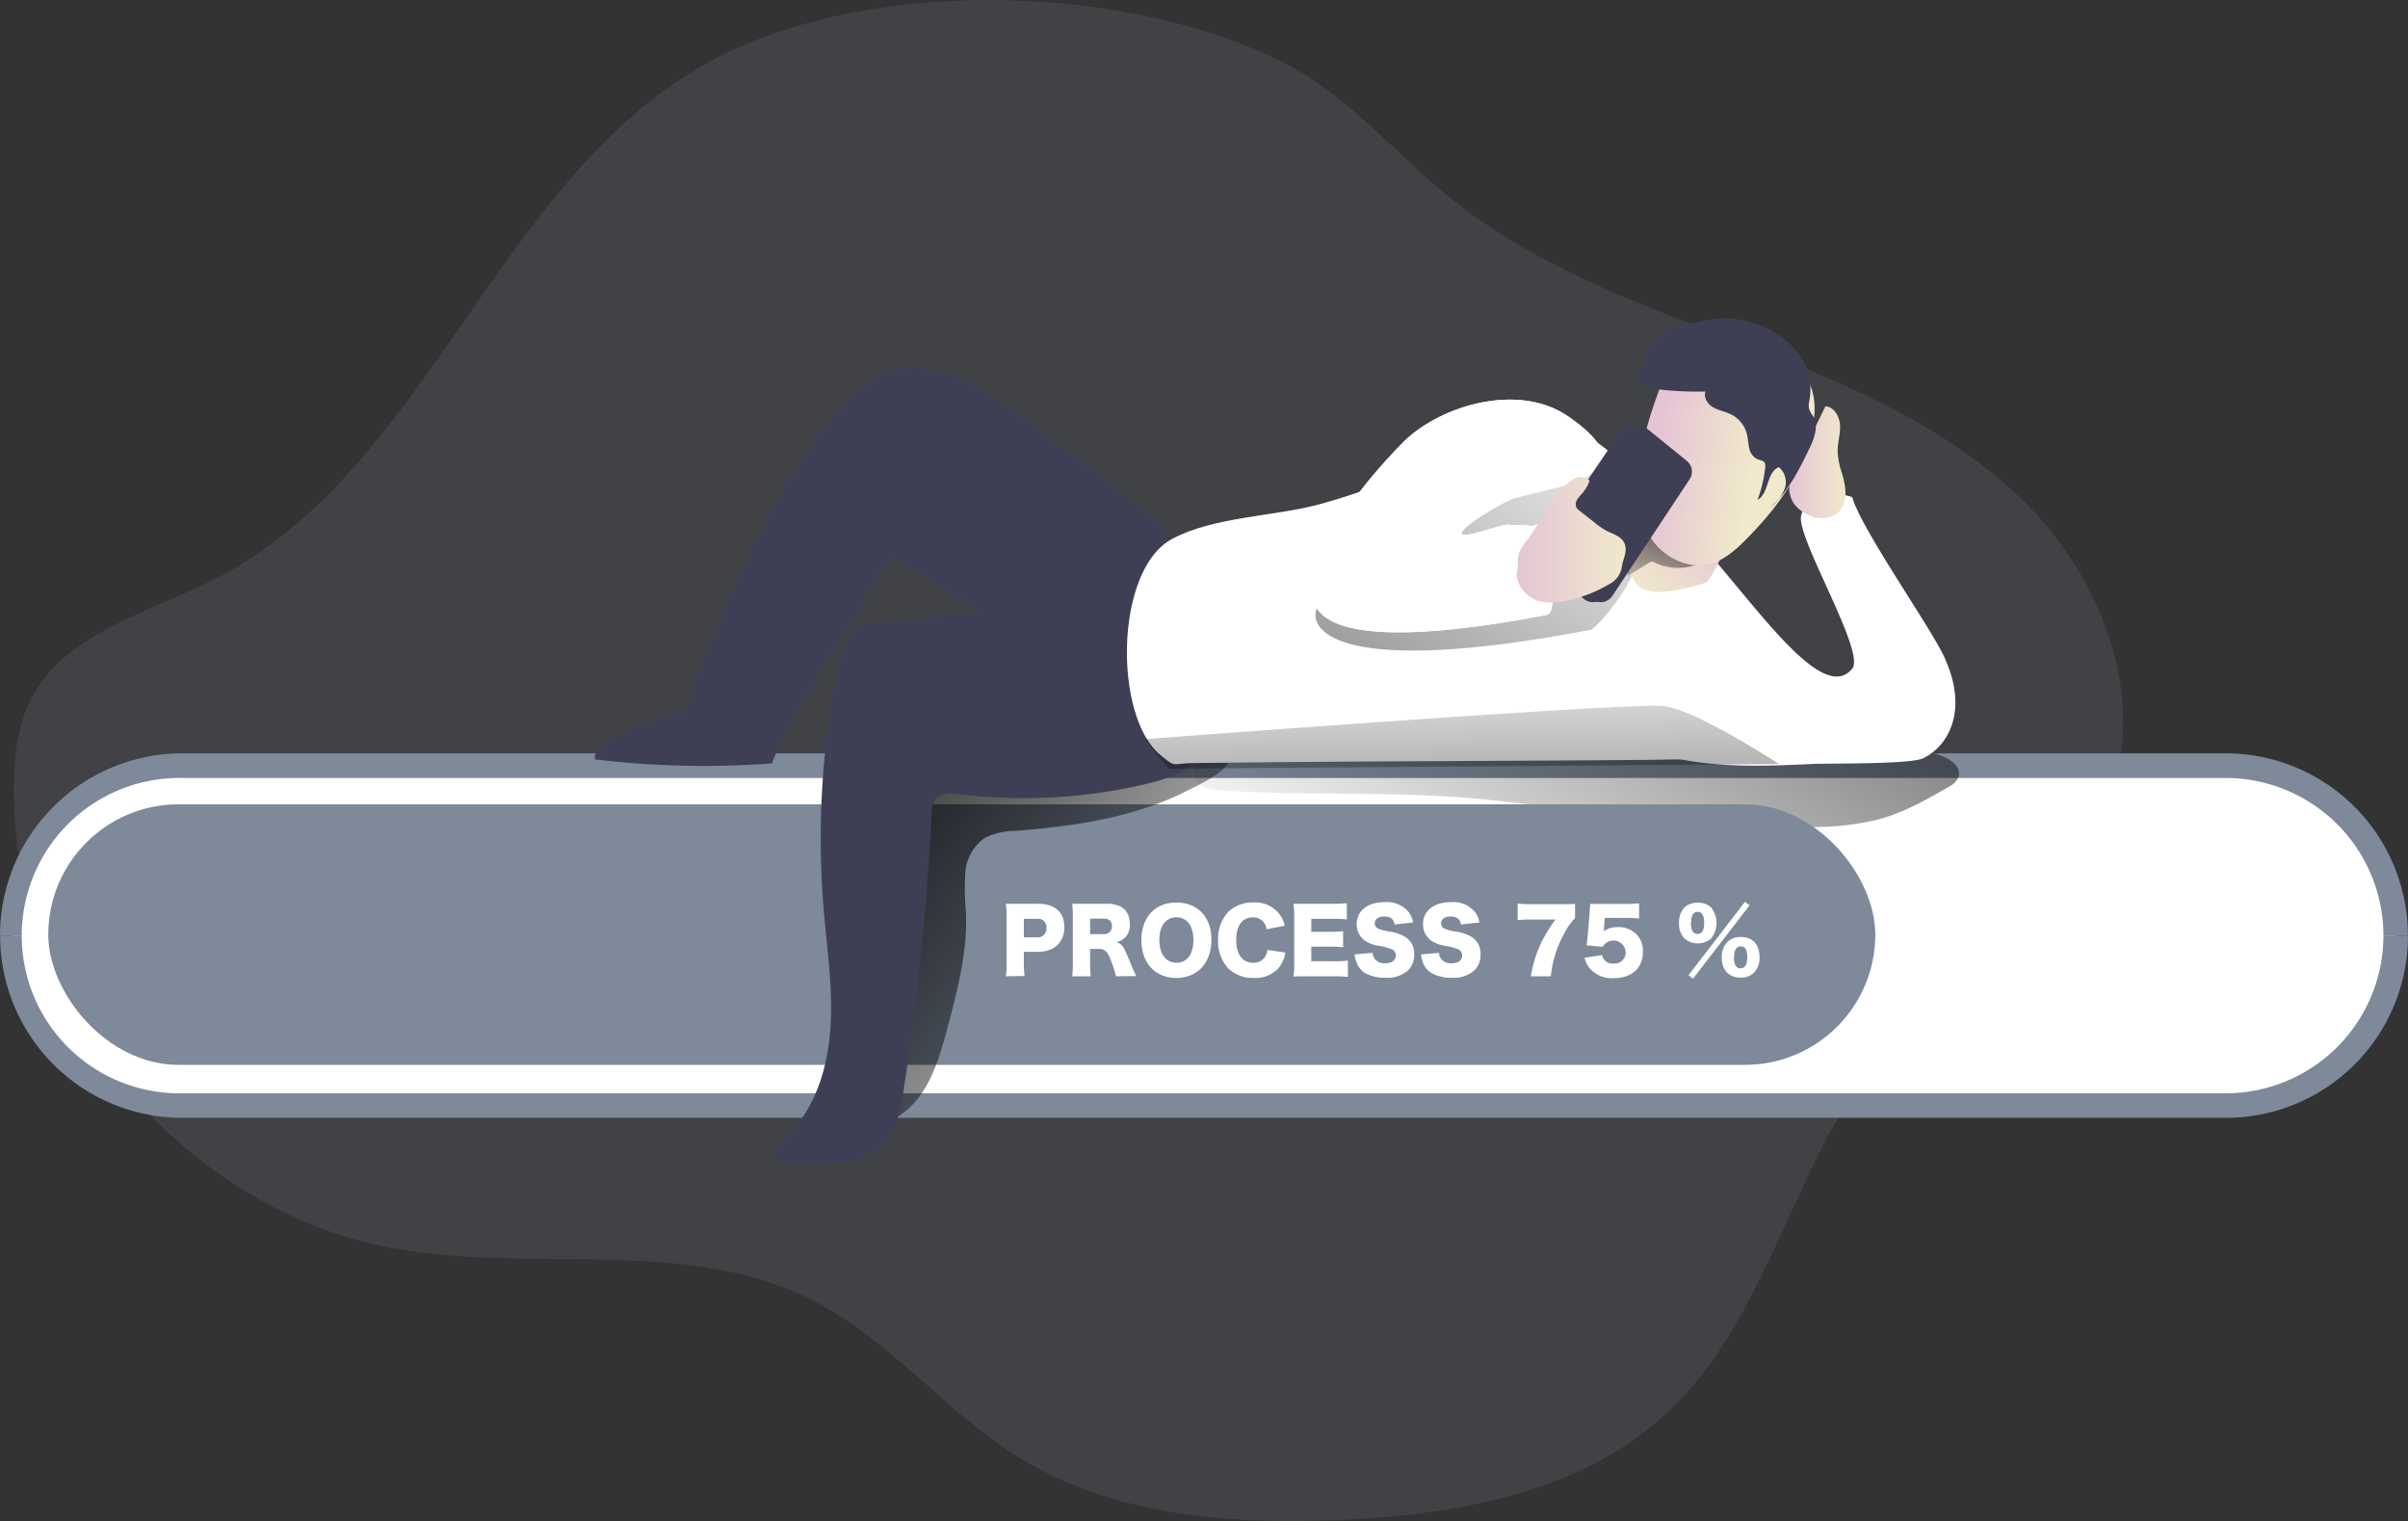<svg id="Layer_1" data-name="Layer 1" xmlns="http://www.w3.org/2000/svg" xmlns:xlink="http://www.w3.org/1999/xlink" viewBox="0 0 436.02 275.39"><rect x="0" y="0" width="436.02" height="275.39" fill="#333333" stroke="none"/><defs><linearGradient id="linear-gradient" x1="270.9" y1="225.96" x2="366.71" y2="70.4" gradientUnits="userSpaceOnUse"><stop offset="0" stop-opacity="0"/><stop offset="0.99"/></linearGradient><linearGradient id="linear-gradient-2" x1="245.36" y1="249.17" x2="144.54" y2="171.72" xlink:href="#linear-gradient"/><linearGradient id="linear-gradient-3" x1="305.42" y1="112.5" x2="194.02" y2="268.08" xlink:href="#linear-gradient"/><linearGradient id="linear-gradient-4" x1="318.83" y1="140.19" x2="307.82" y2="154.21" gradientUnits="userSpaceOnUse"><stop offset="0" stop-color="#e5c5d5"/><stop offset="0.42" stop-color="#ead4d1"/><stop offset="1" stop-color="#f0e9cb"/></linearGradient><linearGradient id="linear-gradient-5" x1="307.91" y1="159.87" x2="319.1" y2="128.82" xlink:href="#linear-gradient"/><linearGradient id="linear-gradient-6" x1="334.32" y1="129.99" x2="344.49" y2="129.99" xlink:href="#linear-gradient-4"/><linearGradient id="linear-gradient-7" x1="310.98" y1="126.38" x2="327.75" y2="129.01" xlink:href="#linear-gradient-4"/><linearGradient id="linear-gradient-8" x1="284.92" y1="143.98" x2="304.68" y2="143.98" xlink:href="#linear-gradient-4"/><linearGradient id="linear-gradient-9" x1="274.63" y1="158.98" x2="276.37" y2="250.09" xlink:href="#linear-gradient"/></defs><title>Waiting the process</title><path d="M12.86,187.29c-1.26,39.64,29.57,77.86,68.58,85,25.31,4.64,53.09-2.22,76,9.43,14.11,7.17,24.22,20.41,37.73,28.66,17.05,10.4,38,12,58,11.1,21.19-.94,43.66-5,59.13-19.49,18.39-17.24,22.6-45.05,38.45-64.65,13.25-16.39,34.5-27,41.68-46.77,6.6-18.21-1.43-39.21-15.08-52.95s-32-21.63-50.1-28.58-36.55-13.43-52.13-25.2c-11.22-8.47-20.42-20.47-33.24-26.68-29.49-14.28-77.06-15.23-105.35,1.59C99.8,80.6,87.38,131.57,49.34,151.07c-12.25,6.28-27.72,9.92-33.68,22.34-2.06,4.28-2.65,9.13-2.8,13.88" transform="translate(-10.33 -46.29)" fill="#7e899a" opacity="0.18" style="isolation:isolate"/><path d="M444.12,215.69a30.76,30.76,0,0,1-30.77,30.77h-370a30.77,30.77,0,0,1-30.77-30.77" transform="translate(-10.33 -46.29)" fill="#fff"/><path d="M12.55,215.69a30.77,30.77,0,0,1,30.77-30.77h370a30.77,30.77,0,0,1,30.77,30.77" transform="translate(-10.33 -46.29)" fill="#fff"/><path d="M446.35,215.69a33,33,0,0,1-33,33h-370a33,33,0,0,1-33-33" transform="translate(-10.33 -46.29)" fill="#7e899a"/><path d="M10.33,215.69a33,33,0,0,1,33-33h370a33,33,0,0,1,33,33" transform="translate(-10.33 -46.29)" fill="#7e899a"/><path d="M441.9,215.69a28.57,28.57,0,0,0-28.55-28.54h-370a28.55,28.55,0,1,0,0,57.09h370a28.58,28.58,0,0,0,28.55-28.55" transform="translate(-10.33 -46.29)" fill="#fff"/><path d="M364.58,187.66a3.94,3.94,0,0,1-1.37,1.08c-4,2.32-8.14,4.66-12.63,5.88A47.85,47.85,0,0,1,340.25,196a185,185,0,0,1-22.83-.37c-14.39-1.13-28.61-3.94-43-5-14.24-1-28.56-.31-42.82-1.2-1.83-.12-4-.43-4.86-2a4,4,0,0,1,.09-3.57c1.92-4,7.22-4.63,11.64-4.75,30.94-.84,61.91-1.67,92.84-.63,5.43.19,10.91.44,16.17,1.77a103,103,0,0,0,11.86,2.21C361.42,182.67,366.66,184.64,364.58,187.66Z" transform="translate(-10.33 -46.29)" fill="url(#linear-gradient)"/><rect x="8.74" y="145.63" width="330.82" height="47.17" rx="23.59" fill="#7e899a"/><path d="M194,196.74a12,12,0,0,0-5.37,1.27,8.35,8.35,0,0,0-3.5,6.21,45.39,45.39,0,0,0,.12,7.37c.27,7.17-1.61,14.22-3.46,21.15-1.52,5.66-3.34,11.76-8.09,15.19a3.12,3.12,0,0,1-3,.71c-1-.45-1.3-1.65-1.49-2.7-3.08-17.42,3.21-35.11,3.21-52.8,0-3.48,0-7.54,2.76-9.67,1.71-1.31,4-1.47,6.15-1.58l32.83-1.61c5.14-.25,11.8-1,16.66,1.13,6.09,2.69-2.62,6.59-5.82,8.19C215.46,194.41,204.56,195.91,194,196.74Z" transform="translate(-10.33 -46.29)" fill="url(#linear-gradient-2)"/><path d="M231.25,173.13c-.61,4.17-1.8,8.53-4.94,11.34-2.37,2.13-5.56,3.08-8.67,3.81a96,96,0,0,1-33.61,1.8c-1.59-.19-3.55-.28-4.46,1a4.38,4.38,0,0,0-.52,2.24A499.15,499.15,0,0,1,173.89,244c-.44,2.78-.93,5.66-2.54,8-3.7,5.29-11.35,5.38-17.79,4.94a3.13,3.13,0,0,1-2.16-.71c-1.16-1.26.29-3.14,1.5-4.34,5.1-5,7.33-12.35,7.8-19.49s-.62-14.28-1.22-21.42a154.26,154.26,0,0,1,2.36-42.67c.59-3,1.33-6.1,3.38-8.35.88-1,21.61-2.26,22.77-2.83-1.07-1-15.24-9.19-16.28-10.26-4.87,8.56-18.13,28.42-21.61,37.64a163.87,163.87,0,0,1-32-.73c-1.19-3,13-8.54,16.15-8.29,5.93-16.8,14-36.33,24.59-50.69,3.66-5,8-10.08,14.07-11.44,7.95-1.79,15.61,3.45,22.07,8.41C213.21,135.69,235.15,146.77,231.25,173.13Z" transform="translate(-10.33 -46.29)" fill="#3e3e54"/><path d="M278.9,127c4.64-2.07,9.62-4.37,14.61-3.38,3.78.76,6.93,3.31,9.85,5.83q5.24,4.49,10.3,9.18c3,2.79,6.19,6.07,6.32,10.18.11,3.47,4.42,34.56,1,34.79-7.51.5-56.32.35-94.63.85-3.92.05-2.94,1-5.95-1.49-8.43-7-8.27-33.47,2.14-39.08,7.56-4.07,18.56-4.06,26.84-6.32C259.53,134.8,268.94,130.34,278.9,127Z" transform="translate(-10.33 -46.29)" fill="#fff"/><path d="M264.48,132.29c-6.59,6.77-13.79,15.59-15.9,24.79-.74,3.23,4,11.95,49.7,3.26,1.33-.26,8.48-9.25,7.88-11.65s-16.63-1.14-19.07-1.52c-1.13-.18-2.28.05-3.4-.12s-8.48,2.74-8.49,1.6c0-1.42,7.84-5.83,9.19-6.28,6.67-2.2,26.28-3.82,10-15C285.27,121.16,271,125.64,264.48,132.29Z" transform="translate(-10.33 -46.29)" fill="url(#linear-gradient-3)"/><path d="M298.52,170.85a9.12,9.12,0,0,0,.43,4.92,8.87,8.87,0,0,0,3.83,3.64c10.52,6.19,23.51,5.79,35.7,5.2,2.59-.13,17.65.09,20-1,4.36-2,8.52-8.39,3.88-18.4C360,160,347.21,141.87,345.72,136.3c-3.82-1.28-8.36-.55-9.26,3.38s11.73,24.65,9.26,27.67c-5.23,6.39-16.4-10-27.16-22.29C312.42,138.07,299.45,163.22,298.52,170.85Z" transform="translate(-10.33 -46.29)" fill="#fff"/><path d="M308.48,141.6a13.69,13.69,0,0,0-3,3.57,4.73,4.73,0,0,0-.12,4.47c1.11,1.87.73,6.19,13.75,2.18,1.15-.35,5.12-9.22,5.12-10.43a9.08,9.08,0,0,0-1.92-6C317.42,129.76,311.78,138.43,308.48,141.6Z" transform="translate(-10.33 -46.29)" fill="url(#linear-gradient-4)"/><path d="M305.08,150.54l4-2.45a.77.77,0,0,1,.28-.12.85.85,0,0,1,.55.15A9.57,9.57,0,0,0,320.15,147c-1.6-.18-2.91-1.28-4.2-2.24a35.64,35.64,0,0,0-4.75-3,2.8,2.8,0,0,0-1.25-.41,2.66,2.66,0,0,0-1.8,1,14.89,14.89,0,0,0-3.48,5.4" transform="translate(-10.33 -46.29)" fill="url(#linear-gradient-5)"/><path d="M264.23,126.54c-6.59,6.76-13.79,15.58-15.9,24.78-.74,3.23-3.76,15,41.95,6.33,1.33-.25,1.06-2.48,1.26-3.82a18.82,18.82,0,0,0,.13-7.36c-.6-2.4-2.39-4.68-4.83-5.06-1.13-.18-2.28.05-3.4-.12S275,144,275,142.89c0-1.42,7.84-5.83,9.19-6.27,6.67-2.21,26.28-3.83,10-15C285,115.4,270.71,119.88,264.23,126.54Z" transform="translate(-10.33 -46.29)" fill="#fff"/><path d="M264.23,126.54c-6.59,6.76-13.79,15.58-15.9,24.78-.74,3.23-3.76,15,41.95,6.33,1.33-.25,1.06-2.48,1.26-3.82a18.82,18.82,0,0,0,.13-7.36c-.6-2.4-2.39-4.68-4.83-5.06-1.13-.18-2.28.05-3.4-.12S275,144,275,142.89c0-1.42,7.84-5.83,9.19-6.27,6.67-2.21,26.28-3.83,10-15C285,115.4,270.71,119.88,264.23,126.54Z" transform="translate(-10.33 -46.29)" fill="#fff"/><path d="M340.86,119.86c1.59.09,2.58,1.87,2.65,3.46s-.46,3.17-.44,4.77a14.78,14.78,0,0,0,.8,3.92c.7,2.41,1.3,5.61-1.05,7.35a4.84,4.84,0,0,1-4.75.28c-4.9-2-4.37-6.46-2-10.24C336.63,128.58,340.86,119.86,340.86,119.86Z" transform="translate(-10.33 -46.29)" fill="url(#linear-gradient-6)"/><path d="M307,132.77c-.23,3.85.21,7.88,2.4,11.14s6.51,5.48,10.48,4.5c2.59-.65,4.63-2.47,6.46-4.3,6.16-6.16,11.54-13.57,12.42-22a12.09,12.09,0,0,0-1.21-7.42c-1.38-2.36-3.85-4-6.39-5.24a21.41,21.41,0,0,0-8.7-2.48,12.66,12.66,0,0,0-7.6,2.23c-2,1.4-2.49,3.49-3.34,5.69C309.26,120.68,307.34,126.63,307,132.77Z" transform="translate(-10.33 -46.29)" fill="url(#linear-gradient-7)"/><path d="M297.81,135.31l7.3-10.72a2.5,2.5,0,0,1,3.64-.54l7,5.68a2.52,2.52,0,0,1,.52,3.34l-14,21.13a2.52,2.52,0,0,1-3.76.49l-4-3.56a2.49,2.49,0,0,1-.74-2.57L297.47,136A2.58,2.58,0,0,1,297.81,135.31Z" transform="translate(-10.33 -46.29)" fill="#3e3e54"/><path d="M296.37,135.31l7.3-10.72a2.5,2.5,0,0,1,3.64-.54l7,5.68a2.52,2.52,0,0,1,.52,3.34l-14,21.13a2.52,2.52,0,0,1-3.76.49l-4-3.56a2.49,2.49,0,0,1-.74-2.57L296,136A2.58,2.58,0,0,1,296.37,135.31Z" transform="translate(-10.33 -46.29)" fill="#3e3e54"/><path d="M288.54,141.63a69.86,69.86,0,0,1,4.85-7,6.13,6.13,0,0,1,2-1.67,2.58,2.58,0,0,1,2.5.07.54.54,0,0,1,.21.24.55.55,0,0,1-.06.35,7.22,7.22,0,0,1-1.21,2,7.38,7.38,0,0,0-.94,1.15,1.5,1.5,0,0,0-.1,1.42,2.17,2.17,0,0,0,.58.59l2.62,2.07a13.7,13.7,0,0,0,2.33,1.59c1,.52,2.2.83,2.87,1.75,1.08,1.48.13,3-.17,4.53a4.16,4.16,0,0,1-2.3,3.33,25.14,25.14,0,0,1-8,3.06c-2.07.41-4.36.52-6.13-.62a5.77,5.77,0,0,1-2.62-3.77,9,9,0,0,1,.23-1.95,6.14,6.14,0,0,1,.21-2.48,12.32,12.32,0,0,1,1.67-2.51C287.58,143.05,288.06,142.35,288.54,141.63Z" transform="translate(-10.33 -46.29)" fill="url(#linear-gradient-8)"/><path d="M309.49,108.21a9.87,9.87,0,0,0-2.12,7.24,1.39,1.39,0,0,0,.21.67,1.44,1.44,0,0,0,.94.4,63.11,63.11,0,0,0,10.64.66c-.44,1.09.39,2.3,1.41,2.88s2.21.75,3.25,1.28a5.49,5.49,0,0,1,2.82,3.53c.21.85.22,1.73.43,2.57a2.76,2.76,0,0,0,1.49,2c.47.17,1.05.2,1.3.63a1.42,1.42,0,0,1,.1.82,24,24,0,0,1-1.39,5.91c2.11-1.19,1.59-5,3.85-5.93a3.51,3.51,0,0,1,1.06,3.92,7.71,7.71,0,0,1-2.63,3.39c3.21-2.75,5.15-6.66,7-10.46.93-1.9,1.85-4.18.83-6a6.47,6.47,0,0,1-.79-1.43,3.32,3.32,0,0,1,.05-1.4,11.91,11.91,0,0,0-.26-5.57,10.79,10.79,0,0,0-2.13-3.56,17.42,17.42,0,0,0-12.63-5.84c-2.37-.07-4.55.67-6.85.89A9.39,9.39,0,0,0,309.49,108.21Z" transform="translate(-10.33 -46.29)" fill="#3e3e54"/><path d="M217.7,180.12s87.8-6.68,93.81-6,20.94,10.51,20.94,10.51L222,185.46A55.76,55.76,0,0,1,217.7,180.12Z" transform="translate(-10.33 -46.29)" fill="url(#linear-gradient-9)"/><path d="M192.47,223.06a17.6,17.6,0,0,0,.12-2.32v-8.51a18.49,18.49,0,0,0-.12-2.3c.74,0,1.3,0,2.31,0h3.44c3.12,0,4.83,1.49,4.83,4.23s-1.79,4.47-4.84,4.47h-2.49v2a19.84,19.84,0,0,0,.13,2.37Zm5.6-7.06a1.56,1.56,0,0,0,1.74-1.7,1.52,1.52,0,0,0-1.74-1.65h-2.35V216Z" transform="translate(-10.33 -46.29)" fill="#fff"/><path d="M212.41,223.06a16.77,16.77,0,0,0-.77-2.45c-.51-1.37-.7-1.73-1.09-2.08a1.71,1.71,0,0,0-1.23-.42h-1.6v2.58a15.61,15.61,0,0,0,.13,2.37h-3.38a16.2,16.2,0,0,0,.12-2.36v-8.46a17.64,17.64,0,0,0-.12-2.31c.69,0,1.27,0,2.34,0h4.09c2.55,0,4,1.32,4,3.58a3.06,3.06,0,0,1-2.42,3.37c.8.25,1.17.61,1.67,1.73.23.5.45,1,1.16,2.74.18.44.36.83.76,1.66Zm-2.24-7.64a1.38,1.38,0,0,0,1.5-1.46c0-.88-.5-1.34-1.48-1.34h-2.47v2.8Z" transform="translate(-10.33 -46.29)" fill="#fff"/><path d="M229.69,216.46c0,4.15-2.53,6.9-6.36,6.9s-6.33-2.69-6.33-6.85,2.48-6.81,6.35-6.81S229.69,212.34,229.69,216.46Zm-3.27,0c0-2.55-1.17-4.09-3.07-4.09s-3.1,1.56-3.1,4.09,1.18,4.15,3.1,4.15S226.42,219.07,226.42,216.49Z" transform="translate(-10.33 -46.29)" fill="#fff"/><path d="M239.66,214.54a2.36,2.36,0,0,0-2.49-2.14c-1.92,0-3,1.51-3,4.11s1.16,4.11,3.11,4.11a2.49,2.49,0,0,0,2.06-1,2.59,2.59,0,0,0,.47-1.35l3.27.49a6,6,0,0,1-1.3,2.88,5.67,5.67,0,0,1-4.41,1.71,6.38,6.38,0,0,1-4.65-1.73,7.26,7.26,0,0,1-1.83-5.12,7.13,7.13,0,0,1,1.91-5.18,6.37,6.37,0,0,1,4.51-1.63,5.47,5.47,0,0,1,4.64,2.06,4.91,4.91,0,0,1,1,2.15Z" transform="translate(-10.33 -46.29)" fill="#fff"/><path d="M254.4,223.17a19.83,19.83,0,0,0-2.59-.11h-4.95c-1.2,0-1.64,0-2.32.05a13.78,13.78,0,0,0,.13-2.3v-8.58a15.79,15.79,0,0,0-.13-2.3c.65,0,1.09,0,2.32,0h5a19.16,19.16,0,0,0,2.35-.11v2.94a19.16,19.16,0,0,0-2.35-.11h-4.09V215h3.4a19.68,19.68,0,0,0,2.36-.11v2.91a19.12,19.12,0,0,0-2.36-.11h-3.4v2.64h4.06a20.83,20.83,0,0,0,2.56-.11Z" transform="translate(-10.33 -46.29)" fill="#fff"/><path d="M258.88,218.8a2.14,2.14,0,0,0,.41,1.16,2.28,2.28,0,0,0,1.84.74c1.21,0,1.94-.53,1.94-1.41a1.18,1.18,0,0,0-.66-1.1,12.62,12.62,0,0,0-2.36-.65,6,6,0,0,1-2.53-.91,3.54,3.54,0,0,1-1.53-3c0-2.42,1.95-4,5.05-4a5.12,5.12,0,0,1,4.37,1.8,4.5,4.5,0,0,1,.79,1.88l-3.34.37c-.19-1-.75-1.45-1.95-1.45-1,0-1.66.52-1.66,1.24a1.08,1.08,0,0,0,.74,1,9.44,9.44,0,0,0,2.17.52,7.64,7.64,0,0,1,2.54.89,3.5,3.5,0,0,1,1.7,3.21,3.93,3.93,0,0,1-1.1,2.89,5.73,5.73,0,0,1-4.14,1.34,7.43,7.43,0,0,1-3.5-.77,3.72,3.72,0,0,1-1.7-2,5.75,5.75,0,0,1-.35-1.46Z" transform="translate(-10.33 -46.29)" fill="#fff"/><path d="M270.9,218.8a2,2,0,0,0,.41,1.16,2.25,2.25,0,0,0,1.84.74c1.21,0,1.93-.53,1.93-1.41a1.18,1.18,0,0,0-.66-1.1,12.34,12.34,0,0,0-2.36-.65,6,6,0,0,1-2.53-.91,3.54,3.54,0,0,1-1.53-3c0-2.42,1.95-4,5.05-4a5.12,5.12,0,0,1,4.37,1.8,4.37,4.37,0,0,1,.79,1.88l-3.33.37c-.19-1-.76-1.45-1.95-1.45-1,0-1.67.52-1.67,1.24a1.08,1.08,0,0,0,.74,1,9.44,9.44,0,0,0,2.17.52,7.8,7.8,0,0,1,2.55.89,3.51,3.51,0,0,1,1.69,3.21,3.89,3.89,0,0,1-1.1,2.89,5.7,5.7,0,0,1-4.13,1.34,7.44,7.44,0,0,1-3.51-.77,3.72,3.72,0,0,1-1.7-2,5.83,5.83,0,0,1-.34-1.46Z" transform="translate(-10.33 -46.29)" fill="#fff"/><path d="M295.52,212.53a12.06,12.06,0,0,0-2.15,3.16,19.35,19.35,0,0,0-2.22,7.37h-3.63A22.15,22.15,0,0,1,289.4,217a24.86,24.86,0,0,1,2.58-4.22H287.5a18.47,18.47,0,0,0-2.37.11v-3a21.43,21.43,0,0,0,2.54.11H293c1.45,0,1.89,0,2.53-.06Z" transform="translate(-10.33 -46.29)" fill="#fff"/><path d="M300.76,214.4c0,.08,0,.23-.05.5a4.1,4.1,0,0,1,2.55-.75,4.57,4.57,0,0,1,3.38,1.29,4.27,4.27,0,0,1,1.18,3.14c0,3-2,4.81-5.32,4.81a5.23,5.23,0,0,1-4.45-1.93,5.07,5.07,0,0,1-.79-1.76l3.16-.49a1.88,1.88,0,0,0,2.06,1.53,2,2,0,0,0,2.21-2.1,2.22,2.22,0,0,0-4.16-.91l-2.92-.28c.06-.47.11-.85.16-1.29l.42-4.91c0-.33.05-.71.06-1.3.66,0,.82,0,1.58,0h4.7a19,19,0,0,0,2.59-.11v2.75a24.92,24.92,0,0,0-2.56-.11h-3.65Z" transform="translate(-10.33 -46.29)" fill="#fff"/><path d="M315.3,216.17a3.79,3.79,0,0,1-.94-2.76,3.88,3.88,0,0,1,.95-2.79,3.43,3.43,0,0,1,2.44-.89,3.37,3.37,0,0,1,2.44.89,4.56,4.56,0,0,1,0,5.57,3.71,3.71,0,0,1-4.87,0Zm11-6.6.83.63-10.25,13.3-.82-.63Zm-9.8,3.82c0,1.32.41,2,1.21,2s1.2-.67,1.2-2-.41-2-1.2-2S316.54,212.1,316.54,213.39Zm6.54,9a3.83,3.83,0,0,1-.94-2.79,3.79,3.79,0,0,1,1-2.76,3.41,3.41,0,0,1,2.45-.9c2.14,0,3.38,1.35,3.38,3.66a3.8,3.8,0,0,1-1,2.8,3.34,3.34,0,0,1-2.43.9A3.44,3.44,0,0,1,323.08,222.42Zm1.25-2.82c0,1.36.4,2.05,1.21,2.05s1.21-.68,1.21-2.05-.41-1.93-1.2-1.93S324.33,218.33,324.33,219.6Z" transform="translate(-10.33 -46.29)" fill="#fff"/></svg>